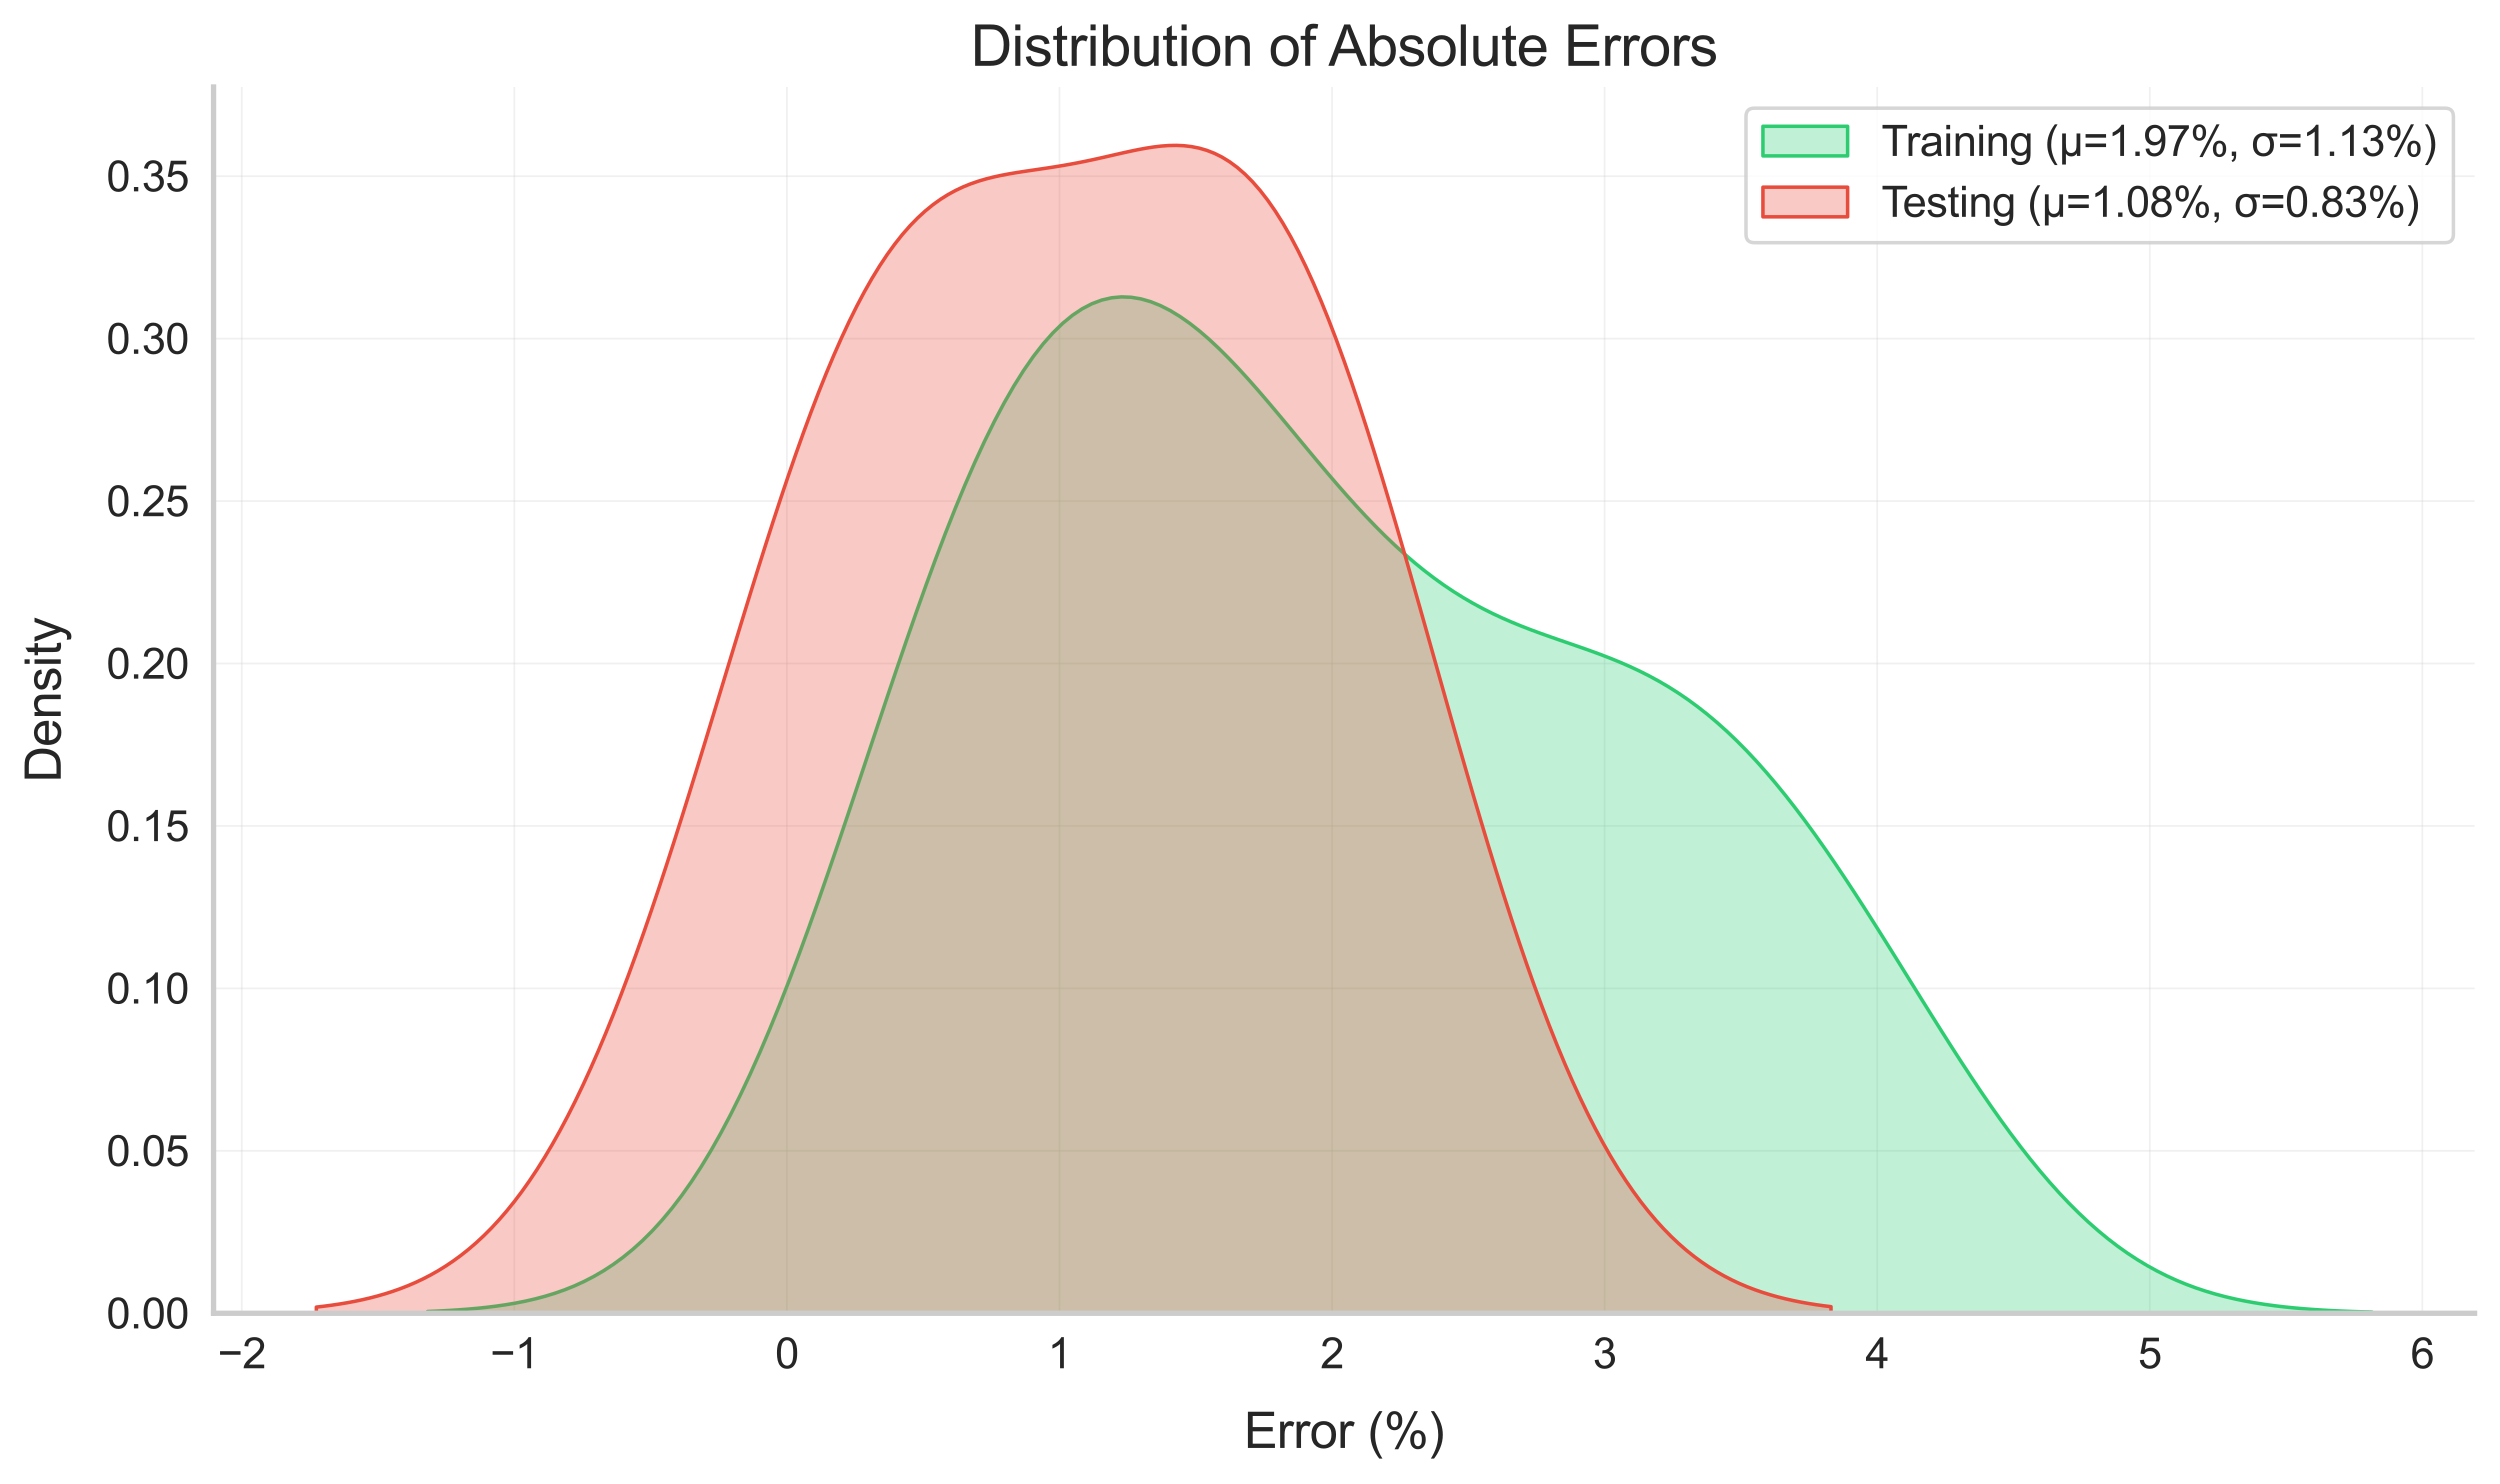 <?xml version="1.0" encoding="utf-8" standalone="no"?>
<!DOCTYPE svg PUBLIC "-//W3C//DTD SVG 1.1//EN"
  "http://www.w3.org/Graphics/SVG/1.1/DTD/svg11.dtd">
<svg xmlns:xlink="http://www.w3.org/1999/xlink" width="708.48pt" height="420.48pt" viewBox="0 0 708.48 420.48" xmlns="http://www.w3.org/2000/svg" version="1.1">
 <defs>
  <style type="text/css">*{stroke-linejoin: round; stroke-linecap: butt}</style>
 </defs>
 <g id="figure_1">
  <g id="patch_1">
   <path d="M 0 420.48 
L 708.48 420.48 
L 708.48 -0 
L 0 -0 
z
" style="fill: #ffffff"/>
  </g>
  <g id="axes_1">
   <g id="patch_2">
    <path d="M 60.521 372.168 
L 701.28 372.168 
L 701.28 24.652 
L 60.521 24.652 
z
" style="fill: #ffffff"/>
   </g>
   <g id="matplotlib.axis_1">
    <g id="xtick_1">
     <g id="line2d_1">
      <path d="M 68.514 372.168 
L 68.514 24.652 
" clip-path="url(#pdaf1d9e0de)" style="fill: none; stroke: #cccccc; stroke-opacity: 0.3; stroke-width: 0.5; stroke-linecap: round"/>
     </g>
     <g id="text_1">
      <!-- −2 -->
      <g style="fill: #262626" transform="translate(61.674 387.757) scale(0.12 -0.12)">
       <defs>
        <path id="ArialMT-2212" d="M 3381 1997 
L 356 1997 
L 356 2522 
L 3381 2522 
L 3381 1997 
z
" transform="scale(0.016)"/>
        <path id="ArialMT-32" d="M 3222 541 
L 3222 0 
L 194 0 
Q 188 203 259 391 
Q 375 700 629 1000 
Q 884 1300 1366 1694 
Q 2113 2306 2375 2664 
Q 2638 3022 2638 3341 
Q 2638 3675 2398 3904 
Q 2159 4134 1775 4134 
Q 1369 4134 1125 3890 
Q 881 3647 878 3216 
L 300 3275 
Q 359 3922 746 4261 
Q 1134 4600 1788 4600 
Q 2447 4600 2831 4234 
Q 3216 3869 3216 3328 
Q 3216 3053 3103 2787 
Q 2991 2522 2730 2228 
Q 2469 1934 1863 1422 
Q 1356 997 1212 845 
Q 1069 694 975 541 
L 3222 541 
z
" transform="scale(0.016)"/>
       </defs>
       <use xlink:href="#ArialMT-2212"/>
       <use xlink:href="#ArialMT-32" x="58.398"/>
      </g>
     </g>
    </g>
    <g id="xtick_2">
     <g id="line2d_2">
      <path d="M 145.76 372.168 
L 145.76 24.652 
" clip-path="url(#pdaf1d9e0de)" style="fill: none; stroke: #cccccc; stroke-opacity: 0.3; stroke-width: 0.5; stroke-linecap: round"/>
     </g>
     <g id="text_2">
      <!-- −1 -->
      <g style="fill: #262626" transform="translate(138.919 387.757) scale(0.12 -0.12)">
       <defs>
        <path id="ArialMT-31" d="M 2384 0 
L 1822 0 
L 1822 3584 
Q 1619 3391 1289 3197 
Q 959 3003 697 2906 
L 697 3450 
Q 1169 3672 1522 3987 
Q 1875 4303 2022 4600 
L 2384 4600 
L 2384 0 
z
" transform="scale(0.016)"/>
       </defs>
       <use xlink:href="#ArialMT-2212"/>
       <use xlink:href="#ArialMT-31" x="58.398"/>
      </g>
     </g>
    </g>
    <g id="xtick_3">
     <g id="line2d_3">
      <path d="M 223.005 372.168 
L 223.005 24.652 
" clip-path="url(#pdaf1d9e0de)" style="fill: none; stroke: #cccccc; stroke-opacity: 0.3; stroke-width: 0.5; stroke-linecap: round"/>
     </g>
     <g id="text_3">
      <!-- 0 -->
      <g style="fill: #262626" transform="translate(219.669 387.757) scale(0.12 -0.12)">
       <defs>
        <path id="ArialMT-30" d="M 266 2259 
Q 266 3072 433 3567 
Q 600 4063 929 4331 
Q 1259 4600 1759 4600 
Q 2128 4600 2406 4451 
Q 2684 4303 2865 4023 
Q 3047 3744 3150 3342 
Q 3253 2941 3253 2259 
Q 3253 1453 3087 958 
Q 2922 463 2592 192 
Q 2263 -78 1759 -78 
Q 1097 -78 719 397 
Q 266 969 266 2259 
z
M 844 2259 
Q 844 1131 1108 757 
Q 1372 384 1759 384 
Q 2147 384 2411 759 
Q 2675 1134 2675 2259 
Q 2675 3391 2411 3762 
Q 2147 4134 1753 4134 
Q 1366 4134 1134 3806 
Q 844 3388 844 2259 
z
" transform="scale(0.016)"/>
       </defs>
       <use xlink:href="#ArialMT-30"/>
      </g>
     </g>
    </g>
    <g id="xtick_4">
     <g id="line2d_4">
      <path d="M 300.25 372.168 
L 300.25 24.652 
" clip-path="url(#pdaf1d9e0de)" style="fill: none; stroke: #cccccc; stroke-opacity: 0.3; stroke-width: 0.5; stroke-linecap: round"/>
     </g>
     <g id="text_4">
      <!-- 1 -->
      <g style="fill: #262626" transform="translate(296.914 387.757) scale(0.12 -0.12)">
       <use xlink:href="#ArialMT-31"/>
      </g>
     </g>
    </g>
    <g id="xtick_5">
     <g id="line2d_5">
      <path d="M 377.496 372.168 
L 377.496 24.652 
" clip-path="url(#pdaf1d9e0de)" style="fill: none; stroke: #cccccc; stroke-opacity: 0.3; stroke-width: 0.5; stroke-linecap: round"/>
     </g>
     <g id="text_5">
      <!-- 2 -->
      <g style="fill: #262626" transform="translate(374.159 387.757) scale(0.12 -0.12)">
       <use xlink:href="#ArialMT-32"/>
      </g>
     </g>
    </g>
    <g id="xtick_6">
     <g id="line2d_6">
      <path d="M 454.741 372.168 
L 454.741 24.652 
" clip-path="url(#pdaf1d9e0de)" style="fill: none; stroke: #cccccc; stroke-opacity: 0.3; stroke-width: 0.5; stroke-linecap: round"/>
     </g>
     <g id="text_6">
      <!-- 3 -->
      <g style="fill: #262626" transform="translate(451.405 387.757) scale(0.12 -0.12)">
       <defs>
        <path id="ArialMT-33" d="M 269 1209 
L 831 1284 
Q 928 806 1161 595 
Q 1394 384 1728 384 
Q 2125 384 2398 659 
Q 2672 934 2672 1341 
Q 2672 1728 2419 1979 
Q 2166 2231 1775 2231 
Q 1616 2231 1378 2169 
L 1441 2663 
Q 1497 2656 1531 2656 
Q 1891 2656 2178 2843 
Q 2466 3031 2466 3422 
Q 2466 3731 2256 3934 
Q 2047 4138 1716 4138 
Q 1388 4138 1169 3931 
Q 950 3725 888 3313 
L 325 3413 
Q 428 3978 793 4289 
Q 1159 4600 1703 4600 
Q 2078 4600 2393 4439 
Q 2709 4278 2876 4000 
Q 3044 3722 3044 3409 
Q 3044 3113 2884 2869 
Q 2725 2625 2413 2481 
Q 2819 2388 3044 2092 
Q 3269 1797 3269 1353 
Q 3269 753 2831 336 
Q 2394 -81 1725 -81 
Q 1122 -81 723 278 
Q 325 638 269 1209 
z
" transform="scale(0.016)"/>
       </defs>
       <use xlink:href="#ArialMT-33"/>
      </g>
     </g>
    </g>
    <g id="xtick_7">
     <g id="line2d_7">
      <path d="M 531.986 372.168 
L 531.986 24.652 
" clip-path="url(#pdaf1d9e0de)" style="fill: none; stroke: #cccccc; stroke-opacity: 0.3; stroke-width: 0.5; stroke-linecap: round"/>
     </g>
     <g id="text_7">
      <!-- 4 -->
      <g style="fill: #262626" transform="translate(528.65 387.757) scale(0.12 -0.12)">
       <defs>
        <path id="ArialMT-34" d="M 2069 0 
L 2069 1097 
L 81 1097 
L 81 1613 
L 2172 4581 
L 2631 4581 
L 2631 1613 
L 3250 1613 
L 3250 1097 
L 2631 1097 
L 2631 0 
L 2069 0 
z
M 2069 1613 
L 2069 3678 
L 634 1613 
L 2069 1613 
z
" transform="scale(0.016)"/>
       </defs>
       <use xlink:href="#ArialMT-34"/>
      </g>
     </g>
    </g>
    <g id="xtick_8">
     <g id="line2d_8">
      <path d="M 609.232 372.168 
L 609.232 24.652 
" clip-path="url(#pdaf1d9e0de)" style="fill: none; stroke: #cccccc; stroke-opacity: 0.3; stroke-width: 0.5; stroke-linecap: round"/>
     </g>
     <g id="text_8">
      <!-- 5 -->
      <g style="fill: #262626" transform="translate(605.895 387.757) scale(0.12 -0.12)">
       <defs>
        <path id="ArialMT-35" d="M 266 1200 
L 856 1250 
Q 922 819 1161 601 
Q 1400 384 1738 384 
Q 2144 384 2425 690 
Q 2706 997 2706 1503 
Q 2706 1984 2436 2262 
Q 2166 2541 1728 2541 
Q 1456 2541 1237 2417 
Q 1019 2294 894 2097 
L 366 2166 
L 809 4519 
L 3088 4519 
L 3088 3981 
L 1259 3981 
L 1013 2750 
Q 1425 3038 1878 3038 
Q 2478 3038 2890 2622 
Q 3303 2206 3303 1553 
Q 3303 931 2941 478 
Q 2500 -78 1738 -78 
Q 1113 -78 717 272 
Q 322 622 266 1200 
z
" transform="scale(0.016)"/>
       </defs>
       <use xlink:href="#ArialMT-35"/>
      </g>
     </g>
    </g>
    <g id="xtick_9">
     <g id="line2d_9">
      <path d="M 686.477 372.168 
L 686.477 24.652 
" clip-path="url(#pdaf1d9e0de)" style="fill: none; stroke: #cccccc; stroke-opacity: 0.3; stroke-width: 0.5; stroke-linecap: round"/>
     </g>
     <g id="text_9">
      <!-- 6 -->
      <g style="fill: #262626" transform="translate(683.14 387.757) scale(0.12 -0.12)">
       <defs>
        <path id="ArialMT-36" d="M 3184 3459 
L 2625 3416 
Q 2550 3747 2413 3897 
Q 2184 4138 1850 4138 
Q 1581 4138 1378 3988 
Q 1113 3794 959 3422 
Q 806 3050 800 2363 
Q 1003 2672 1297 2822 
Q 1591 2972 1913 2972 
Q 2475 2972 2870 2558 
Q 3266 2144 3266 1488 
Q 3266 1056 3080 686 
Q 2894 316 2569 119 
Q 2244 -78 1831 -78 
Q 1128 -78 684 439 
Q 241 956 241 2144 
Q 241 3472 731 4075 
Q 1159 4600 1884 4600 
Q 2425 4600 2770 4297 
Q 3116 3994 3184 3459 
z
M 888 1484 
Q 888 1194 1011 928 
Q 1134 663 1356 523 
Q 1578 384 1822 384 
Q 2178 384 2434 671 
Q 2691 959 2691 1453 
Q 2691 1928 2437 2201 
Q 2184 2475 1800 2475 
Q 1419 2475 1153 2201 
Q 888 1928 888 1484 
z
" transform="scale(0.016)"/>
       </defs>
       <use xlink:href="#ArialMT-36"/>
      </g>
     </g>
    </g>
    <g id="text_10">
     <!-- Error (%) -->
     <g style="fill: #262626" transform="translate(352.515 410.333) scale(0.14 -0.14)">
      <defs>
       <path id="ArialMT-45" d="M 506 0 
L 506 4581 
L 3819 4581 
L 3819 4041 
L 1113 4041 
L 1113 2638 
L 3647 2638 
L 3647 2100 
L 1113 2100 
L 1113 541 
L 3925 541 
L 3925 0 
L 506 0 
z
" transform="scale(0.016)"/>
       <path id="ArialMT-72" d="M 416 0 
L 416 3319 
L 922 3319 
L 922 2816 
Q 1116 3169 1280 3281 
Q 1444 3394 1641 3394 
Q 1925 3394 2219 3213 
L 2025 2691 
Q 1819 2813 1613 2813 
Q 1428 2813 1281 2702 
Q 1134 2591 1072 2394 
Q 978 2094 978 1738 
L 978 0 
L 416 0 
z
" transform="scale(0.016)"/>
       <path id="ArialMT-6f" d="M 213 1659 
Q 213 2581 725 3025 
Q 1153 3394 1769 3394 
Q 2453 3394 2887 2945 
Q 3322 2497 3322 1706 
Q 3322 1066 3130 698 
Q 2938 331 2570 128 
Q 2203 -75 1769 -75 
Q 1072 -75 642 372 
Q 213 819 213 1659 
z
M 791 1659 
Q 791 1022 1069 705 
Q 1347 388 1769 388 
Q 2188 388 2466 706 
Q 2744 1025 2744 1678 
Q 2744 2294 2464 2611 
Q 2184 2928 1769 2928 
Q 1347 2928 1069 2612 
Q 791 2297 791 1659 
z
" transform="scale(0.016)"/>
       <path id="ArialMT-20" transform="scale(0.016)"/>
       <path id="ArialMT-28" d="M 1497 -1347 
Q 1031 -759 709 28 
Q 388 816 388 1659 
Q 388 2403 628 3084 
Q 909 3875 1497 4659 
L 1900 4659 
Q 1522 4009 1400 3731 
Q 1209 3300 1100 2831 
Q 966 2247 966 1656 
Q 966 153 1900 -1347 
L 1497 -1347 
z
" transform="scale(0.016)"/>
       <path id="ArialMT-25" d="M 372 3481 
Q 372 3972 619 4315 
Q 866 4659 1334 4659 
Q 1766 4659 2048 4351 
Q 2331 4044 2331 3447 
Q 2331 2866 2045 2552 
Q 1759 2238 1341 2238 
Q 925 2238 648 2547 
Q 372 2856 372 3481 
z
M 1350 4272 
Q 1141 4272 1002 4090 
Q 863 3909 863 3425 
Q 863 2984 1003 2804 
Q 1144 2625 1350 2625 
Q 1563 2625 1702 2806 
Q 1841 2988 1841 3469 
Q 1841 3913 1700 4092 
Q 1559 4272 1350 4272 
z
M 1353 -169 
L 3859 4659 
L 4316 4659 
L 1819 -169 
L 1353 -169 
z
M 3334 1075 
Q 3334 1569 3581 1911 
Q 3828 2253 4300 2253 
Q 4731 2253 5014 1945 
Q 5297 1638 5297 1041 
Q 5297 459 5011 145 
Q 4725 -169 4303 -169 
Q 3888 -169 3611 142 
Q 3334 453 3334 1075 
z
M 4316 1866 
Q 4103 1866 3964 1684 
Q 3825 1503 3825 1019 
Q 3825 581 3965 400 
Q 4106 219 4313 219 
Q 4528 219 4667 400 
Q 4806 581 4806 1063 
Q 4806 1506 4665 1686 
Q 4525 1866 4316 1866 
z
" transform="scale(0.016)"/>
       <path id="ArialMT-29" d="M 791 -1347 
L 388 -1347 
Q 1322 153 1322 1656 
Q 1322 2244 1188 2822 
Q 1081 3291 891 3722 
Q 769 4003 388 4659 
L 791 4659 
Q 1378 3875 1659 3084 
Q 1900 2403 1900 1659 
Q 1900 816 1576 28 
Q 1253 -759 791 -1347 
z
" transform="scale(0.016)"/>
      </defs>
      <use xlink:href="#ArialMT-45"/>
      <use xlink:href="#ArialMT-72" x="66.699"/>
      <use xlink:href="#ArialMT-72" x="100"/>
      <use xlink:href="#ArialMT-6f" x="133.301"/>
      <use xlink:href="#ArialMT-72" x="188.916"/>
      <use xlink:href="#ArialMT-20" x="222.217"/>
      <use xlink:href="#ArialMT-28" x="250"/>
      <use xlink:href="#ArialMT-25" x="283.301"/>
      <use xlink:href="#ArialMT-29" x="372.217"/>
     </g>
    </g>
   </g>
   <g id="matplotlib.axis_2">
    <g id="ytick_1">
     <g id="line2d_10">
      <path d="M 60.521 372.168 
L 701.28 372.168 
" clip-path="url(#pdaf1d9e0de)" style="fill: none; stroke: #cccccc; stroke-opacity: 0.3; stroke-width: 0.5; stroke-linecap: round"/>
     </g>
     <g id="text_11">
      <!-- 0.00 -->
      <g style="fill: #262626" transform="translate(30.168 376.462) scale(0.12 -0.12)">
       <defs>
        <path id="ArialMT-2e" d="M 581 0 
L 581 641 
L 1222 641 
L 1222 0 
L 581 0 
z
" transform="scale(0.016)"/>
       </defs>
       <use xlink:href="#ArialMT-30"/>
       <use xlink:href="#ArialMT-2e" x="55.615"/>
       <use xlink:href="#ArialMT-30" x="83.398"/>
       <use xlink:href="#ArialMT-30" x="139.014"/>
      </g>
     </g>
    </g>
    <g id="ytick_2">
     <g id="line2d_11">
      <path d="M 60.521 326.134 
L 701.28 326.134 
" clip-path="url(#pdaf1d9e0de)" style="fill: none; stroke: #cccccc; stroke-opacity: 0.3; stroke-width: 0.5; stroke-linecap: round"/>
     </g>
     <g id="text_12">
      <!-- 0.05 -->
      <g style="fill: #262626" transform="translate(30.168 330.429) scale(0.12 -0.12)">
       <use xlink:href="#ArialMT-30"/>
       <use xlink:href="#ArialMT-2e" x="55.615"/>
       <use xlink:href="#ArialMT-30" x="83.398"/>
       <use xlink:href="#ArialMT-35" x="139.014"/>
      </g>
     </g>
    </g>
    <g id="ytick_3">
     <g id="line2d_12">
      <path d="M 60.521 280.101 
L 701.28 280.101 
" clip-path="url(#pdaf1d9e0de)" style="fill: none; stroke: #cccccc; stroke-opacity: 0.3; stroke-width: 0.5; stroke-linecap: round"/>
     </g>
     <g id="text_13">
      <!-- 0.10 -->
      <g style="fill: #262626" transform="translate(30.168 284.395) scale(0.12 -0.12)">
       <use xlink:href="#ArialMT-30"/>
       <use xlink:href="#ArialMT-2e" x="55.615"/>
       <use xlink:href="#ArialMT-31" x="83.398"/>
       <use xlink:href="#ArialMT-30" x="139.014"/>
      </g>
     </g>
    </g>
    <g id="ytick_4">
     <g id="line2d_13">
      <path d="M 60.521 234.067 
L 701.28 234.067 
" clip-path="url(#pdaf1d9e0de)" style="fill: none; stroke: #cccccc; stroke-opacity: 0.3; stroke-width: 0.5; stroke-linecap: round"/>
     </g>
     <g id="text_14">
      <!-- 0.15 -->
      <g style="fill: #262626" transform="translate(30.168 238.362) scale(0.12 -0.12)">
       <use xlink:href="#ArialMT-30"/>
       <use xlink:href="#ArialMT-2e" x="55.615"/>
       <use xlink:href="#ArialMT-31" x="83.398"/>
       <use xlink:href="#ArialMT-35" x="139.014"/>
      </g>
     </g>
    </g>
    <g id="ytick_5">
     <g id="line2d_14">
      <path d="M 60.521 188.034 
L 701.28 188.034 
" clip-path="url(#pdaf1d9e0de)" style="fill: none; stroke: #cccccc; stroke-opacity: 0.3; stroke-width: 0.5; stroke-linecap: round"/>
     </g>
     <g id="text_15">
      <!-- 0.20 -->
      <g style="fill: #262626" transform="translate(30.168 192.328) scale(0.12 -0.12)">
       <use xlink:href="#ArialMT-30"/>
       <use xlink:href="#ArialMT-2e" x="55.615"/>
       <use xlink:href="#ArialMT-32" x="83.398"/>
       <use xlink:href="#ArialMT-30" x="139.014"/>
      </g>
     </g>
    </g>
    <g id="ytick_6">
     <g id="line2d_15">
      <path d="M 60.521 142 
L 701.28 142 
" clip-path="url(#pdaf1d9e0de)" style="fill: none; stroke: #cccccc; stroke-opacity: 0.3; stroke-width: 0.5; stroke-linecap: round"/>
     </g>
     <g id="text_16">
      <!-- 0.25 -->
      <g style="fill: #262626" transform="translate(30.168 146.295) scale(0.12 -0.12)">
       <use xlink:href="#ArialMT-30"/>
       <use xlink:href="#ArialMT-2e" x="55.615"/>
       <use xlink:href="#ArialMT-32" x="83.398"/>
       <use xlink:href="#ArialMT-35" x="139.014"/>
      </g>
     </g>
    </g>
    <g id="ytick_7">
     <g id="line2d_16">
      <path d="M 60.521 95.967 
L 701.28 95.967 
" clip-path="url(#pdaf1d9e0de)" style="fill: none; stroke: #cccccc; stroke-opacity: 0.3; stroke-width: 0.5; stroke-linecap: round"/>
     </g>
     <g id="text_17">
      <!-- 0.30 -->
      <g style="fill: #262626" transform="translate(30.168 100.262) scale(0.12 -0.12)">
       <use xlink:href="#ArialMT-30"/>
       <use xlink:href="#ArialMT-2e" x="55.615"/>
       <use xlink:href="#ArialMT-33" x="83.398"/>
       <use xlink:href="#ArialMT-30" x="139.014"/>
      </g>
     </g>
    </g>
    <g id="ytick_8">
     <g id="line2d_17">
      <path d="M 60.521 49.933 
L 701.28 49.933 
" clip-path="url(#pdaf1d9e0de)" style="fill: none; stroke: #cccccc; stroke-opacity: 0.3; stroke-width: 0.5; stroke-linecap: round"/>
     </g>
     <g id="text_18">
      <!-- 0.35 -->
      <g style="fill: #262626" transform="translate(30.168 54.228) scale(0.12 -0.12)">
       <use xlink:href="#ArialMT-30"/>
       <use xlink:href="#ArialMT-2e" x="55.615"/>
       <use xlink:href="#ArialMT-33" x="83.398"/>
       <use xlink:href="#ArialMT-35" x="139.014"/>
      </g>
     </g>
    </g>
    <g id="text_19">
     <!-- Density -->
     <g style="fill: #262626" transform="translate(17.221 221.751) rotate(-90) scale(0.14 -0.14)">
      <defs>
       <path id="ArialMT-44" d="M 494 0 
L 494 4581 
L 2072 4581 
Q 2606 4581 2888 4516 
Q 3281 4425 3559 4188 
Q 3922 3881 4101 3404 
Q 4281 2928 4281 2316 
Q 4281 1794 4159 1391 
Q 4038 988 3847 723 
Q 3656 459 3429 307 
Q 3203 156 2883 78 
Q 2563 0 2147 0 
L 494 0 
z
M 1100 541 
L 2078 541 
Q 2531 541 2789 625 
Q 3047 709 3200 863 
Q 3416 1078 3536 1442 
Q 3656 1806 3656 2325 
Q 3656 3044 3420 3430 
Q 3184 3816 2847 3947 
Q 2603 4041 2063 4041 
L 1100 4041 
L 1100 541 
z
" transform="scale(0.016)"/>
       <path id="ArialMT-65" d="M 2694 1069 
L 3275 997 
Q 3138 488 2766 206 
Q 2394 -75 1816 -75 
Q 1088 -75 661 373 
Q 234 822 234 1631 
Q 234 2469 665 2931 
Q 1097 3394 1784 3394 
Q 2450 3394 2872 2941 
Q 3294 2488 3294 1666 
Q 3294 1616 3291 1516 
L 816 1516 
Q 847 969 1125 678 
Q 1403 388 1819 388 
Q 2128 388 2347 550 
Q 2566 713 2694 1069 
z
M 847 1978 
L 2700 1978 
Q 2663 2397 2488 2606 
Q 2219 2931 1791 2931 
Q 1403 2931 1139 2672 
Q 875 2413 847 1978 
z
" transform="scale(0.016)"/>
       <path id="ArialMT-6e" d="M 422 0 
L 422 3319 
L 928 3319 
L 928 2847 
Q 1294 3394 1984 3394 
Q 2284 3394 2536 3286 
Q 2788 3178 2913 3003 
Q 3038 2828 3088 2588 
Q 3119 2431 3119 2041 
L 3119 0 
L 2556 0 
L 2556 2019 
Q 2556 2363 2490 2533 
Q 2425 2703 2258 2804 
Q 2091 2906 1866 2906 
Q 1506 2906 1245 2678 
Q 984 2450 984 1813 
L 984 0 
L 422 0 
z
" transform="scale(0.016)"/>
       <path id="ArialMT-73" d="M 197 991 
L 753 1078 
Q 800 744 1014 566 
Q 1228 388 1613 388 
Q 2000 388 2187 545 
Q 2375 703 2375 916 
Q 2375 1106 2209 1216 
Q 2094 1291 1634 1406 
Q 1016 1563 777 1677 
Q 538 1791 414 1992 
Q 291 2194 291 2438 
Q 291 2659 392 2848 
Q 494 3038 669 3163 
Q 800 3259 1026 3326 
Q 1253 3394 1513 3394 
Q 1903 3394 2198 3281 
Q 2494 3169 2634 2976 
Q 2775 2784 2828 2463 
L 2278 2388 
Q 2241 2644 2061 2787 
Q 1881 2931 1553 2931 
Q 1166 2931 1000 2803 
Q 834 2675 834 2503 
Q 834 2394 903 2306 
Q 972 2216 1119 2156 
Q 1203 2125 1616 2013 
Q 2213 1853 2448 1751 
Q 2684 1650 2818 1456 
Q 2953 1263 2953 975 
Q 2953 694 2789 445 
Q 2625 197 2315 61 
Q 2006 -75 1616 -75 
Q 969 -75 630 194 
Q 291 463 197 991 
z
" transform="scale(0.016)"/>
       <path id="ArialMT-69" d="M 425 3934 
L 425 4581 
L 988 4581 
L 988 3934 
L 425 3934 
z
M 425 0 
L 425 3319 
L 988 3319 
L 988 0 
L 425 0 
z
" transform="scale(0.016)"/>
       <path id="ArialMT-74" d="M 1650 503 
L 1731 6 
Q 1494 -44 1306 -44 
Q 1000 -44 831 53 
Q 663 150 594 308 
Q 525 466 525 972 
L 525 2881 
L 113 2881 
L 113 3319 
L 525 3319 
L 525 4141 
L 1084 4478 
L 1084 3319 
L 1650 3319 
L 1650 2881 
L 1084 2881 
L 1084 941 
Q 1084 700 1114 631 
Q 1144 563 1211 522 
Q 1278 481 1403 481 
Q 1497 481 1650 503 
z
" transform="scale(0.016)"/>
       <path id="ArialMT-79" d="M 397 -1278 
L 334 -750 
Q 519 -800 656 -800 
Q 844 -800 956 -737 
Q 1069 -675 1141 -563 
Q 1194 -478 1313 -144 
Q 1328 -97 1363 -6 
L 103 3319 
L 709 3319 
L 1400 1397 
Q 1534 1031 1641 628 
Q 1738 1016 1872 1384 
L 2581 3319 
L 3144 3319 
L 1881 -56 
Q 1678 -603 1566 -809 
Q 1416 -1088 1222 -1217 
Q 1028 -1347 759 -1347 
Q 597 -1347 397 -1278 
z
" transform="scale(0.016)"/>
      </defs>
      <use xlink:href="#ArialMT-44"/>
      <use xlink:href="#ArialMT-65" x="72.217"/>
      <use xlink:href="#ArialMT-6e" x="127.832"/>
      <use xlink:href="#ArialMT-73" x="183.447"/>
      <use xlink:href="#ArialMT-69" x="233.447"/>
      <use xlink:href="#ArialMT-74" x="255.664"/>
      <use xlink:href="#ArialMT-79" x="283.447"/>
     </g>
    </g>
   </g>
   <g id="PolyCollection_1">
    <defs>
     <path id="m0b5f0f03bd" d="M 121.19 -48.819 
L 121.19 -48.312 
L 123.959 -48.312 
L 126.727 -48.312 
L 129.496 -48.312 
L 132.265 -48.312 
L 135.033 -48.312 
L 137.802 -48.312 
L 140.571 -48.312 
L 143.339 -48.312 
L 146.108 -48.312 
L 148.877 -48.312 
L 151.645 -48.312 
L 154.414 -48.312 
L 157.183 -48.312 
L 159.951 -48.312 
L 162.72 -48.312 
L 165.489 -48.312 
L 168.257 -48.312 
L 171.026 -48.312 
L 173.795 -48.312 
L 176.563 -48.312 
L 179.332 -48.312 
L 182.101 -48.312 
L 184.869 -48.312 
L 187.638 -48.312 
L 190.407 -48.312 
L 193.175 -48.312 
L 195.944 -48.312 
L 198.713 -48.312 
L 201.481 -48.312 
L 204.25 -48.312 
L 207.019 -48.312 
L 209.787 -48.312 
L 212.556 -48.312 
L 215.325 -48.312 
L 218.093 -48.312 
L 220.862 -48.312 
L 223.631 -48.312 
L 226.399 -48.312 
L 229.168 -48.312 
L 231.937 -48.312 
L 234.705 -48.312 
L 237.474 -48.312 
L 240.243 -48.312 
L 243.011 -48.312 
L 245.78 -48.312 
L 248.549 -48.312 
L 251.317 -48.312 
L 254.086 -48.312 
L 256.855 -48.312 
L 259.623 -48.312 
L 262.392 -48.312 
L 265.161 -48.312 
L 267.929 -48.312 
L 270.698 -48.312 
L 273.467 -48.312 
L 276.235 -48.312 
L 279.004 -48.312 
L 281.773 -48.312 
L 284.541 -48.312 
L 287.31 -48.312 
L 290.079 -48.312 
L 292.847 -48.312 
L 295.616 -48.312 
L 298.385 -48.312 
L 301.153 -48.312 
L 303.922 -48.312 
L 306.691 -48.312 
L 309.459 -48.312 
L 312.228 -48.312 
L 314.997 -48.312 
L 317.765 -48.312 
L 320.534 -48.312 
L 323.303 -48.312 
L 326.071 -48.312 
L 328.84 -48.312 
L 331.609 -48.312 
L 334.377 -48.312 
L 337.146 -48.312 
L 339.915 -48.312 
L 342.683 -48.312 
L 345.452 -48.312 
L 348.221 -48.312 
L 350.989 -48.312 
L 353.758 -48.312 
L 356.527 -48.312 
L 359.295 -48.312 
L 362.064 -48.312 
L 364.833 -48.312 
L 367.601 -48.312 
L 370.37 -48.312 
L 373.139 -48.312 
L 375.907 -48.312 
L 378.676 -48.312 
L 381.445 -48.312 
L 384.213 -48.312 
L 386.982 -48.312 
L 389.751 -48.312 
L 392.519 -48.312 
L 395.288 -48.312 
L 398.057 -48.312 
L 400.825 -48.312 
L 403.594 -48.312 
L 406.363 -48.312 
L 409.131 -48.312 
L 411.9 -48.312 
L 414.669 -48.312 
L 417.437 -48.312 
L 420.206 -48.312 
L 422.975 -48.312 
L 425.743 -48.312 
L 428.512 -48.312 
L 431.281 -48.312 
L 434.049 -48.312 
L 436.818 -48.312 
L 439.587 -48.312 
L 442.355 -48.312 
L 445.124 -48.312 
L 447.893 -48.312 
L 450.661 -48.312 
L 453.43 -48.312 
L 456.199 -48.312 
L 458.967 -48.312 
L 461.736 -48.312 
L 464.505 -48.312 
L 467.273 -48.312 
L 470.042 -48.312 
L 472.811 -48.312 
L 475.579 -48.312 
L 478.348 -48.312 
L 481.117 -48.312 
L 483.885 -48.312 
L 486.654 -48.312 
L 489.423 -48.312 
L 492.191 -48.312 
L 494.96 -48.312 
L 497.729 -48.312 
L 500.497 -48.312 
L 503.266 -48.312 
L 506.035 -48.312 
L 508.803 -48.312 
L 511.572 -48.312 
L 514.341 -48.312 
L 517.109 -48.312 
L 519.878 -48.312 
L 522.647 -48.312 
L 525.415 -48.312 
L 528.184 -48.312 
L 530.953 -48.312 
L 533.721 -48.312 
L 536.49 -48.312 
L 539.259 -48.312 
L 542.027 -48.312 
L 544.796 -48.312 
L 547.565 -48.312 
L 550.333 -48.312 
L 553.102 -48.312 
L 555.871 -48.312 
L 558.639 -48.312 
L 561.408 -48.312 
L 564.177 -48.312 
L 566.945 -48.312 
L 569.714 -48.312 
L 572.483 -48.312 
L 575.251 -48.312 
L 578.02 -48.312 
L 580.789 -48.312 
L 583.557 -48.312 
L 586.326 -48.312 
L 589.095 -48.312 
L 591.863 -48.312 
L 594.632 -48.312 
L 597.401 -48.312 
L 600.169 -48.312 
L 602.938 -48.312 
L 605.707 -48.312 
L 608.475 -48.312 
L 611.244 -48.312 
L 614.013 -48.312 
L 616.781 -48.312 
L 619.55 -48.312 
L 622.319 -48.312 
L 625.087 -48.312 
L 627.856 -48.312 
L 630.625 -48.312 
L 633.393 -48.312 
L 636.162 -48.312 
L 638.931 -48.312 
L 641.699 -48.312 
L 644.468 -48.312 
L 647.237 -48.312 
L 650.005 -48.312 
L 652.774 -48.312 
L 655.543 -48.312 
L 658.311 -48.312 
L 661.08 -48.312 
L 663.849 -48.312 
L 666.617 -48.312 
L 669.386 -48.312 
L 672.155 -48.312 
L 672.155 -48.649 
L 672.155 -48.649 
L 669.386 -48.725 
L 666.617 -48.816 
L 663.849 -48.925 
L 661.08 -49.053 
L 658.311 -49.206 
L 655.543 -49.386 
L 652.774 -49.596 
L 650.005 -49.843 
L 647.237 -50.129 
L 644.468 -50.461 
L 641.699 -50.843 
L 638.931 -51.283 
L 636.162 -51.786 
L 633.393 -52.358 
L 630.625 -53.007 
L 627.856 -53.74 
L 625.087 -54.564 
L 622.319 -55.486 
L 619.55 -56.515 
L 616.781 -57.658 
L 614.013 -58.921 
L 611.244 -60.312 
L 608.475 -61.839 
L 605.707 -63.506 
L 602.938 -65.319 
L 600.169 -67.284 
L 597.401 -69.405 
L 594.632 -71.685 
L 591.863 -74.125 
L 589.095 -76.728 
L 586.326 -79.494 
L 583.557 -82.42 
L 580.789 -85.506 
L 578.02 -88.747 
L 575.251 -92.138 
L 572.483 -95.675 
L 569.714 -99.348 
L 566.945 -103.151 
L 564.177 -107.073 
L 561.408 -111.105 
L 558.639 -115.235 
L 555.871 -119.451 
L 553.102 -123.742 
L 550.333 -128.093 
L 547.565 -132.491 
L 544.796 -136.923 
L 542.027 -141.375 
L 539.259 -145.832 
L 536.49 -150.281 
L 533.721 -154.707 
L 530.953 -159.098 
L 528.184 -163.44 
L 525.415 -167.721 
L 522.647 -171.927 
L 519.878 -176.048 
L 517.109 -180.072 
L 514.341 -183.99 
L 511.572 -187.791 
L 508.803 -191.468 
L 506.035 -195.011 
L 503.266 -198.416 
L 500.497 -201.675 
L 497.729 -204.785 
L 494.96 -207.741 
L 492.191 -210.542 
L 489.423 -213.186 
L 486.654 -215.673 
L 483.885 -218.005 
L 481.117 -220.185 
L 478.348 -222.217 
L 475.579 -224.104 
L 472.811 -225.856 
L 470.042 -227.477 
L 467.273 -228.979 
L 464.505 -230.369 
L 461.736 -231.66 
L 458.967 -232.862 
L 456.199 -233.989 
L 453.43 -235.053 
L 450.661 -236.068 
L 447.893 -237.048 
L 445.124 -238.007 
L 442.355 -238.96 
L 439.587 -239.921 
L 436.818 -240.904 
L 434.049 -241.924 
L 431.281 -242.993 
L 428.512 -244.124 
L 425.743 -245.33 
L 422.975 -246.623 
L 420.206 -248.012 
L 417.437 -249.506 
L 414.669 -251.115 
L 411.9 -252.845 
L 409.131 -254.701 
L 406.363 -256.688 
L 403.594 -258.809 
L 400.825 -261.063 
L 398.057 -263.452 
L 395.288 -265.971 
L 392.519 -268.619 
L 389.751 -271.387 
L 386.982 -274.271 
L 384.213 -277.259 
L 381.445 -280.342 
L 378.676 -283.507 
L 375.907 -286.741 
L 373.139 -290.027 
L 370.37 -293.351 
L 367.601 -296.693 
L 364.833 -300.036 
L 362.064 -303.359 
L 359.295 -306.642 
L 356.527 -309.864 
L 353.758 -313.003 
L 350.989 -316.037 
L 348.221 -318.944 
L 345.452 -321.702 
L 342.683 -324.289 
L 339.915 -326.681 
L 337.146 -328.858 
L 334.377 -330.798 
L 331.609 -332.481 
L 328.84 -333.885 
L 326.071 -334.992 
L 323.303 -335.783 
L 320.534 -336.239 
L 317.765 -336.345 
L 314.997 -336.085 
L 312.228 -335.444 
L 309.459 -334.411 
L 306.691 -332.973 
L 303.922 -331.122 
L 301.153 -328.849 
L 298.385 -326.151 
L 295.616 -323.024 
L 292.847 -319.467 
L 290.079 -315.482 
L 287.31 -311.074 
L 284.541 -306.251 
L 281.773 -301.022 
L 279.004 -295.402 
L 276.235 -289.406 
L 273.467 -283.054 
L 270.698 -276.368 
L 267.929 -269.373 
L 265.161 -262.097 
L 262.392 -254.569 
L 259.623 -246.822 
L 256.855 -238.89 
L 254.086 -230.809 
L 251.317 -222.615 
L 248.549 -214.346 
L 245.78 -206.039 
L 243.011 -197.734 
L 240.243 -189.466 
L 237.474 -181.274 
L 234.705 -173.191 
L 231.937 -165.252 
L 229.168 -157.487 
L 226.399 -149.927 
L 223.631 -142.597 
L 220.862 -135.521 
L 218.093 -128.72 
L 215.325 -122.211 
L 212.556 -116.007 
L 209.787 -110.12 
L 207.019 -104.557 
L 204.25 -99.323 
L 201.481 -94.42 
L 198.713 -89.845 
L 195.944 -85.595 
L 193.175 -81.664 
L 190.407 -78.043 
L 187.638 -74.721 
L 184.869 -71.687 
L 182.101 -68.928 
L 179.332 -66.429 
L 176.563 -64.175 
L 173.795 -62.152 
L 171.026 -60.342 
L 168.257 -58.73 
L 165.489 -57.301 
L 162.72 -56.039 
L 159.951 -54.93 
L 157.183 -53.959 
L 154.414 -53.112 
L 151.645 -52.377 
L 148.877 -51.741 
L 146.108 -51.194 
L 143.339 -50.725 
L 140.571 -50.324 
L 137.802 -49.984 
L 135.033 -49.696 
L 132.265 -49.453 
L 129.496 -49.249 
L 126.727 -49.078 
L 123.959 -48.937 
L 121.19 -48.819 
z
" style="stroke: #2ecc71"/>
    </defs>
    <g clip-path="url(#pdaf1d9e0de)">
     <use xlink:href="#m0b5f0f03bd" x="0" y="420.48" style="fill: #2ecc71; fill-opacity: 0.3; stroke: #2ecc71"/>
    </g>
   </g>
   <g id="PolyCollection_2">
    <defs>
     <path id="m5c3a4abea2" d="M 89.646 -50.058 
L 89.646 -48.312 
L 91.803 -48.312 
L 93.96 -48.312 
L 96.117 -48.312 
L 98.274 -48.312 
L 100.431 -48.312 
L 102.588 -48.312 
L 104.745 -48.312 
L 106.902 -48.312 
L 109.059 -48.312 
L 111.216 -48.312 
L 113.373 -48.312 
L 115.53 -48.312 
L 117.687 -48.312 
L 119.844 -48.312 
L 122.001 -48.312 
L 124.158 -48.312 
L 126.315 -48.312 
L 128.472 -48.312 
L 130.629 -48.312 
L 132.786 -48.312 
L 134.943 -48.312 
L 137.1 -48.312 
L 139.257 -48.312 
L 141.414 -48.312 
L 143.572 -48.312 
L 145.729 -48.312 
L 147.886 -48.312 
L 150.043 -48.312 
L 152.2 -48.312 
L 154.357 -48.312 
L 156.514 -48.312 
L 158.671 -48.312 
L 160.828 -48.312 
L 162.985 -48.312 
L 165.142 -48.312 
L 167.299 -48.312 
L 169.456 -48.312 
L 171.613 -48.312 
L 173.77 -48.312 
L 175.927 -48.312 
L 178.084 -48.312 
L 180.241 -48.312 
L 182.398 -48.312 
L 184.555 -48.312 
L 186.712 -48.312 
L 188.869 -48.312 
L 191.026 -48.312 
L 193.183 -48.312 
L 195.34 -48.312 
L 197.497 -48.312 
L 199.654 -48.312 
L 201.811 -48.312 
L 203.968 -48.312 
L 206.125 -48.312 
L 208.282 -48.312 
L 210.439 -48.312 
L 212.596 -48.312 
L 214.753 -48.312 
L 216.91 -48.312 
L 219.067 -48.312 
L 221.224 -48.312 
L 223.381 -48.312 
L 225.538 -48.312 
L 227.695 -48.312 
L 229.852 -48.312 
L 232.009 -48.312 
L 234.166 -48.312 
L 236.323 -48.312 
L 238.48 -48.312 
L 240.637 -48.312 
L 242.794 -48.312 
L 244.951 -48.312 
L 247.108 -48.312 
L 249.265 -48.312 
L 251.422 -48.312 
L 253.579 -48.312 
L 255.736 -48.312 
L 257.893 -48.312 
L 260.05 -48.312 
L 262.208 -48.312 
L 264.365 -48.312 
L 266.522 -48.312 
L 268.679 -48.312 
L 270.836 -48.312 
L 272.993 -48.312 
L 275.15 -48.312 
L 277.307 -48.312 
L 279.464 -48.312 
L 281.621 -48.312 
L 283.778 -48.312 
L 285.935 -48.312 
L 288.092 -48.312 
L 290.249 -48.312 
L 292.406 -48.312 
L 294.563 -48.312 
L 296.72 -48.312 
L 298.877 -48.312 
L 301.034 -48.312 
L 303.191 -48.312 
L 305.348 -48.312 
L 307.505 -48.312 
L 309.662 -48.312 
L 311.819 -48.312 
L 313.976 -48.312 
L 316.133 -48.312 
L 318.29 -48.312 
L 320.447 -48.312 
L 322.604 -48.312 
L 324.761 -48.312 
L 326.918 -48.312 
L 329.075 -48.312 
L 331.232 -48.312 
L 333.389 -48.312 
L 335.546 -48.312 
L 337.703 -48.312 
L 339.86 -48.312 
L 342.017 -48.312 
L 344.174 -48.312 
L 346.331 -48.312 
L 348.488 -48.312 
L 350.645 -48.312 
L 352.802 -48.312 
L 354.959 -48.312 
L 357.116 -48.312 
L 359.273 -48.312 
L 361.43 -48.312 
L 363.587 -48.312 
L 365.744 -48.312 
L 367.901 -48.312 
L 370.058 -48.312 
L 372.215 -48.312 
L 374.372 -48.312 
L 376.529 -48.312 
L 378.687 -48.312 
L 380.844 -48.312 
L 383.001 -48.312 
L 385.158 -48.312 
L 387.315 -48.312 
L 389.472 -48.312 
L 391.629 -48.312 
L 393.786 -48.312 
L 395.943 -48.312 
L 398.1 -48.312 
L 400.257 -48.312 
L 402.414 -48.312 
L 404.571 -48.312 
L 406.728 -48.312 
L 408.885 -48.312 
L 411.042 -48.312 
L 413.199 -48.312 
L 415.356 -48.312 
L 417.513 -48.312 
L 419.67 -48.312 
L 421.827 -48.312 
L 423.984 -48.312 
L 426.141 -48.312 
L 428.298 -48.312 
L 430.455 -48.312 
L 432.612 -48.312 
L 434.769 -48.312 
L 436.926 -48.312 
L 439.083 -48.312 
L 441.24 -48.312 
L 443.397 -48.312 
L 445.554 -48.312 
L 447.711 -48.312 
L 449.868 -48.312 
L 452.025 -48.312 
L 454.182 -48.312 
L 456.339 -48.312 
L 458.496 -48.312 
L 460.653 -48.312 
L 462.81 -48.312 
L 464.967 -48.312 
L 467.124 -48.312 
L 469.281 -48.312 
L 471.438 -48.312 
L 473.595 -48.312 
L 475.752 -48.312 
L 477.909 -48.312 
L 480.066 -48.312 
L 482.223 -48.312 
L 484.38 -48.312 
L 486.537 -48.312 
L 488.694 -48.312 
L 490.851 -48.312 
L 493.008 -48.312 
L 495.165 -48.312 
L 497.323 -48.312 
L 499.48 -48.312 
L 501.637 -48.312 
L 503.794 -48.312 
L 505.951 -48.312 
L 508.108 -48.312 
L 510.265 -48.312 
L 512.422 -48.312 
L 514.579 -48.312 
L 516.736 -48.312 
L 518.893 -48.312 
L 518.893 -50.177 
L 518.893 -50.177 
L 516.736 -50.448 
L 514.579 -50.754 
L 512.422 -51.099 
L 510.265 -51.487 
L 508.108 -51.922 
L 505.951 -52.408 
L 503.794 -52.951 
L 501.637 -53.557 
L 499.48 -54.23 
L 497.323 -54.976 
L 495.165 -55.803 
L 493.008 -56.717 
L 490.851 -57.725 
L 488.694 -58.833 
L 486.537 -60.05 
L 484.38 -61.383 
L 482.223 -62.84 
L 480.066 -64.429 
L 477.909 -66.159 
L 475.752 -68.037 
L 473.595 -70.073 
L 471.438 -72.274 
L 469.281 -74.649 
L 467.124 -77.205 
L 464.967 -79.951 
L 462.81 -82.893 
L 460.653 -86.039 
L 458.496 -89.396 
L 456.339 -92.968 
L 454.182 -96.763 
L 452.025 -100.783 
L 449.868 -105.032 
L 447.711 -109.514 
L 445.554 -114.23 
L 443.397 -119.179 
L 441.24 -124.362 
L 439.083 -129.776 
L 436.926 -135.418 
L 434.769 -141.283 
L 432.612 -147.365 
L 430.455 -153.655 
L 428.298 -160.145 
L 426.141 -166.824 
L 423.984 -173.679 
L 421.827 -180.696 
L 419.67 -187.861 
L 417.513 -195.156 
L 415.356 -202.563 
L 413.199 -210.063 
L 411.042 -217.635 
L 408.885 -225.258 
L 406.728 -232.91 
L 404.571 -240.567 
L 402.414 -248.206 
L 400.257 -255.802 
L 398.1 -263.332 
L 395.943 -270.771 
L 393.786 -278.094 
L 391.629 -285.279 
L 389.472 -292.301 
L 387.315 -299.14 
L 385.158 -305.772 
L 383.001 -312.179 
L 380.844 -318.341 
L 378.687 -324.242 
L 376.529 -329.866 
L 374.372 -335.2 
L 372.215 -340.231 
L 370.058 -344.952 
L 367.901 -349.354 
L 365.744 -353.434 
L 363.587 -357.187 
L 361.43 -360.615 
L 359.273 -363.72 
L 357.116 -366.505 
L 354.959 -368.977 
L 352.802 -371.146 
L 350.645 -373.021 
L 348.488 -374.616 
L 346.331 -375.945 
L 344.174 -377.023 
L 342.017 -377.867 
L 339.86 -378.495 
L 337.703 -378.927 
L 335.546 -379.182 
L 333.389 -379.279 
L 331.232 -379.239 
L 329.075 -379.081 
L 326.918 -378.824 
L 324.761 -378.487 
L 322.604 -378.089 
L 320.447 -377.644 
L 318.29 -377.169 
L 316.133 -376.678 
L 313.976 -376.182 
L 311.819 -375.692 
L 309.662 -375.216 
L 307.505 -374.761 
L 305.348 -374.329 
L 303.191 -373.925 
L 301.034 -373.547 
L 298.877 -373.193 
L 296.72 -372.858 
L 294.563 -372.538 
L 292.406 -372.223 
L 290.249 -371.903 
L 288.092 -371.568 
L 285.935 -371.203 
L 283.778 -370.794 
L 281.621 -370.327 
L 279.464 -369.785 
L 277.307 -369.151 
L 275.15 -368.407 
L 272.993 -367.537 
L 270.836 -366.523 
L 268.679 -365.347 
L 266.522 -363.994 
L 264.365 -362.447 
L 262.208 -360.691 
L 260.05 -358.712 
L 257.893 -356.499 
L 255.736 -354.039 
L 253.579 -351.323 
L 251.422 -348.344 
L 249.265 -345.096 
L 247.108 -341.574 
L 244.951 -337.777 
L 242.794 -333.705 
L 240.637 -329.358 
L 238.48 -324.742 
L 236.323 -319.862 
L 234.166 -314.726 
L 232.009 -309.343 
L 229.852 -303.725 
L 227.695 -297.884 
L 225.538 -291.836 
L 223.381 -285.595 
L 221.224 -279.179 
L 219.067 -272.607 
L 216.91 -265.896 
L 214.753 -259.066 
L 212.596 -252.139 
L 210.439 -245.133 
L 208.282 -238.072 
L 206.125 -230.974 
L 203.968 -223.861 
L 201.811 -216.754 
L 199.654 -209.672 
L 197.497 -202.636 
L 195.34 -195.663 
L 193.183 -188.772 
L 191.026 -181.979 
L 188.869 -175.302 
L 186.712 -168.755 
L 184.555 -162.351 
L 182.398 -156.103 
L 180.241 -150.023 
L 178.084 -144.121 
L 175.927 -138.405 
L 173.77 -132.883 
L 171.613 -127.56 
L 169.456 -122.443 
L 167.299 -117.534 
L 165.142 -112.836 
L 162.985 -108.351 
L 160.828 -104.078 
L 158.671 -100.017 
L 156.514 -96.165 
L 154.357 -92.522 
L 152.2 -89.082 
L 150.043 -85.842 
L 147.886 -82.797 
L 145.729 -79.942 
L 143.572 -77.27 
L 141.414 -74.776 
L 139.257 -72.452 
L 137.1 -70.292 
L 134.943 -68.289 
L 132.786 -66.434 
L 130.629 -64.722 
L 128.472 -63.144 
L 126.315 -61.693 
L 124.158 -60.361 
L 122.001 -59.142 
L 119.844 -58.028 
L 117.687 -57.013 
L 115.53 -56.089 
L 113.373 -55.25 
L 111.216 -54.49 
L 109.059 -53.803 
L 106.902 -53.183 
L 104.745 -52.625 
L 102.588 -52.124 
L 100.431 -51.674 
L 98.274 -51.272 
L 96.117 -50.914 
L 93.96 -50.594 
L 91.803 -50.31 
L 89.646 -50.058 
z
" style="stroke: #e74c3c"/>
    </defs>
    <g clip-path="url(#pdaf1d9e0de)">
     <use xlink:href="#m5c3a4abea2" x="0" y="420.48" style="fill: #e74c3c; fill-opacity: 0.3; stroke: #e74c3c"/>
    </g>
   </g>
   <g id="patch_3">
    <path d="M 60.521 372.168 
L 60.521 24.652 
" style="fill: none; stroke: #cccccc; stroke-width: 1.5; stroke-linejoin: miter; stroke-linecap: square"/>
   </g>
   <g id="patch_4">
    <path d="M 60.521 372.168 
L 701.28 372.168 
" style="fill: none; stroke: #cccccc; stroke-width: 1.5; stroke-linejoin: miter; stroke-linecap: square"/>
   </g>
   <g id="text_20">
    <!-- Distribution of Absolute Errors -->
    <g style="fill: #262626" transform="translate(275.08 18.652) scale(0.16 -0.16)">
     <defs>
      <path id="ArialMT-62" d="M 941 0 
L 419 0 
L 419 4581 
L 981 4581 
L 981 2947 
Q 1338 3394 1891 3394 
Q 2197 3394 2470 3270 
Q 2744 3147 2920 2923 
Q 3097 2700 3197 2384 
Q 3297 2069 3297 1709 
Q 3297 856 2875 390 
Q 2453 -75 1863 -75 
Q 1275 -75 941 416 
L 941 0 
z
M 934 1684 
Q 934 1088 1097 822 
Q 1363 388 1816 388 
Q 2184 388 2453 708 
Q 2722 1028 2722 1663 
Q 2722 2313 2464 2622 
Q 2206 2931 1841 2931 
Q 1472 2931 1203 2611 
Q 934 2291 934 1684 
z
" transform="scale(0.016)"/>
      <path id="ArialMT-75" d="M 2597 0 
L 2597 488 
Q 2209 -75 1544 -75 
Q 1250 -75 995 37 
Q 741 150 617 320 
Q 494 491 444 738 
Q 409 903 409 1263 
L 409 3319 
L 972 3319 
L 972 1478 
Q 972 1038 1006 884 
Q 1059 663 1231 536 
Q 1403 409 1656 409 
Q 1909 409 2131 539 
Q 2353 669 2445 892 
Q 2538 1116 2538 1541 
L 2538 3319 
L 3100 3319 
L 3100 0 
L 2597 0 
z
" transform="scale(0.016)"/>
      <path id="ArialMT-66" d="M 556 0 
L 556 2881 
L 59 2881 
L 59 3319 
L 556 3319 
L 556 3672 
Q 556 4006 616 4169 
Q 697 4388 901 4523 
Q 1106 4659 1475 4659 
Q 1713 4659 2000 4603 
L 1916 4113 
Q 1741 4144 1584 4144 
Q 1328 4144 1222 4034 
Q 1116 3925 1116 3625 
L 1116 3319 
L 1763 3319 
L 1763 2881 
L 1116 2881 
L 1116 0 
L 556 0 
z
" transform="scale(0.016)"/>
      <path id="ArialMT-41" d="M -9 0 
L 1750 4581 
L 2403 4581 
L 4278 0 
L 3588 0 
L 3053 1388 
L 1138 1388 
L 634 0 
L -9 0 
z
M 1313 1881 
L 2866 1881 
L 2388 3150 
Q 2169 3728 2063 4100 
Q 1975 3659 1816 3225 
L 1313 1881 
z
" transform="scale(0.016)"/>
      <path id="ArialMT-6c" d="M 409 0 
L 409 4581 
L 972 4581 
L 972 0 
L 409 0 
z
" transform="scale(0.016)"/>
     </defs>
     <use xlink:href="#ArialMT-44"/>
     <use xlink:href="#ArialMT-69" x="72.217"/>
     <use xlink:href="#ArialMT-73" x="94.434"/>
     <use xlink:href="#ArialMT-74" x="144.434"/>
     <use xlink:href="#ArialMT-72" x="172.217"/>
     <use xlink:href="#ArialMT-69" x="205.518"/>
     <use xlink:href="#ArialMT-62" x="227.734"/>
     <use xlink:href="#ArialMT-75" x="283.35"/>
     <use xlink:href="#ArialMT-74" x="338.965"/>
     <use xlink:href="#ArialMT-69" x="366.748"/>
     <use xlink:href="#ArialMT-6f" x="388.965"/>
     <use xlink:href="#ArialMT-6e" x="444.58"/>
     <use xlink:href="#ArialMT-20" x="500.195"/>
     <use xlink:href="#ArialMT-6f" x="527.979"/>
     <use xlink:href="#ArialMT-66" x="583.594"/>
     <use xlink:href="#ArialMT-20" x="611.377"/>
     <use xlink:href="#ArialMT-41" x="633.66"/>
     <use xlink:href="#ArialMT-62" x="700.359"/>
     <use xlink:href="#ArialMT-73" x="755.975"/>
     <use xlink:href="#ArialMT-6f" x="805.975"/>
     <use xlink:href="#ArialMT-6c" x="861.59"/>
     <use xlink:href="#ArialMT-75" x="883.807"/>
     <use xlink:href="#ArialMT-74" x="939.422"/>
     <use xlink:href="#ArialMT-65" x="967.205"/>
     <use xlink:href="#ArialMT-20" x="1022.82"/>
     <use xlink:href="#ArialMT-45" x="1050.604"/>
     <use xlink:href="#ArialMT-72" x="1117.303"/>
     <use xlink:href="#ArialMT-72" x="1150.604"/>
     <use xlink:href="#ArialMT-6f" x="1183.904"/>
     <use xlink:href="#ArialMT-72" x="1239.52"/>
     <use xlink:href="#ArialMT-73" x="1272.82"/>
    </g>
   </g>
   <g id="legend_1">
    <g id="patch_5">
     <path d="M 497.201 68.775 
L 692.88 68.775 
Q 695.28 68.775 695.28 66.375 
L 695.28 33.053 
Q 695.28 30.652 692.88 30.652 
L 497.201 30.652 
Q 494.801 30.652 494.801 33.053 
L 494.801 66.375 
Q 494.801 68.775 497.201 68.775 
z
" style="fill: #ffffff; opacity: 0.8; stroke: #cccccc; stroke-linejoin: miter"/>
    </g>
    <g id="patch_6">
     <path d="M 499.601 44.188 
L 523.601 44.188 
L 523.601 35.788 
L 499.601 35.788 
z
" style="fill: #2ecc71; fill-opacity: 0.3; stroke: #2ecc71; stroke-linejoin: miter"/>
    </g>
    <g id="text_21">
     <!-- Training (μ=1.97%, σ=1.13%) -->
     <g style="fill: #262626" transform="translate(533.201 44.188) scale(0.12 -0.12)">
      <defs>
       <path id="ArialMT-54" d="M 1659 0 
L 1659 4041 
L 150 4041 
L 150 4581 
L 3781 4581 
L 3781 4041 
L 2266 4041 
L 2266 0 
L 1659 0 
z
" transform="scale(0.016)"/>
       <path id="ArialMT-61" d="M 2588 409 
Q 2275 144 1986 34 
Q 1697 -75 1366 -75 
Q 819 -75 525 192 
Q 231 459 231 875 
Q 231 1119 342 1320 
Q 453 1522 633 1644 
Q 813 1766 1038 1828 
Q 1203 1872 1538 1913 
Q 2219 1994 2541 2106 
Q 2544 2222 2544 2253 
Q 2544 2597 2384 2738 
Q 2169 2928 1744 2928 
Q 1347 2928 1158 2789 
Q 969 2650 878 2297 
L 328 2372 
Q 403 2725 575 2942 
Q 747 3159 1072 3276 
Q 1397 3394 1825 3394 
Q 2250 3394 2515 3294 
Q 2781 3194 2906 3042 
Q 3031 2891 3081 2659 
Q 3109 2516 3109 2141 
L 3109 1391 
Q 3109 606 3145 398 
Q 3181 191 3288 0 
L 2700 0 
Q 2613 175 2588 409 
z
M 2541 1666 
Q 2234 1541 1622 1453 
Q 1275 1403 1131 1340 
Q 988 1278 909 1158 
Q 831 1038 831 891 
Q 831 666 1001 516 
Q 1172 366 1500 366 
Q 1825 366 2078 508 
Q 2331 650 2450 897 
Q 2541 1088 2541 1459 
L 2541 1666 
z
" transform="scale(0.016)"/>
       <path id="ArialMT-67" d="M 319 -275 
L 866 -356 
Q 900 -609 1056 -725 
Q 1266 -881 1628 -881 
Q 2019 -881 2231 -725 
Q 2444 -569 2519 -288 
Q 2563 -116 2559 434 
Q 2191 0 1641 0 
Q 956 0 581 494 
Q 206 988 206 1678 
Q 206 2153 378 2554 
Q 550 2956 876 3175 
Q 1203 3394 1644 3394 
Q 2231 3394 2613 2919 
L 2613 3319 
L 3131 3319 
L 3131 450 
Q 3131 -325 2973 -648 
Q 2816 -972 2473 -1159 
Q 2131 -1347 1631 -1347 
Q 1038 -1347 672 -1080 
Q 306 -813 319 -275 
z
M 784 1719 
Q 784 1066 1043 766 
Q 1303 466 1694 466 
Q 2081 466 2343 764 
Q 2606 1063 2606 1700 
Q 2606 2309 2336 2618 
Q 2066 2928 1684 2928 
Q 1309 2928 1046 2623 
Q 784 2319 784 1719 
z
" transform="scale(0.016)"/>
       <path id="ArialMT-3bc" d="M 3181 3319 
L 3181 0 
L 2678 0 
L 2678 394 
Q 2516 144 2356 50 
Q 2138 -78 1847 -78 
Q 1588 -78 1388 25 
Q 1238 103 1056 334 
L 1056 -1272 
L 500 -1272 
L 500 3319 
L 1056 3319 
L 1056 1913 
Q 1056 1147 1137 920 
Q 1219 694 1401 562 
Q 1584 431 1822 431 
Q 2072 431 2269 568 
Q 2466 706 2547 923 
Q 2628 1141 2628 1903 
L 2628 3319 
L 3181 3319 
z
" transform="scale(0.016)"/>
       <path id="ArialMT-3d" d="M 3381 2694 
L 356 2694 
L 356 3219 
L 3381 3219 
L 3381 2694 
z
M 3381 1303 
L 356 1303 
L 356 1828 
L 3381 1828 
L 3381 1303 
z
" transform="scale(0.016)"/>
       <path id="ArialMT-39" d="M 350 1059 
L 891 1109 
Q 959 728 1153 556 
Q 1347 384 1650 384 
Q 1909 384 2104 503 
Q 2300 622 2425 820 
Q 2550 1019 2634 1356 
Q 2719 1694 2719 2044 
Q 2719 2081 2716 2156 
Q 2547 1888 2255 1720 
Q 1963 1553 1622 1553 
Q 1053 1553 659 1965 
Q 266 2378 266 3053 
Q 266 3750 677 4175 
Q 1088 4600 1706 4600 
Q 2153 4600 2523 4359 
Q 2894 4119 3086 3673 
Q 3278 3228 3278 2384 
Q 3278 1506 3087 986 
Q 2897 466 2520 194 
Q 2144 -78 1638 -78 
Q 1100 -78 759 220 
Q 419 519 350 1059 
z
M 2653 3081 
Q 2653 3566 2395 3850 
Q 2138 4134 1775 4134 
Q 1400 4134 1122 3828 
Q 844 3522 844 3034 
Q 844 2597 1108 2323 
Q 1372 2050 1759 2050 
Q 2150 2050 2401 2323 
Q 2653 2597 2653 3081 
z
" transform="scale(0.016)"/>
       <path id="ArialMT-37" d="M 303 3981 
L 303 4522 
L 3269 4522 
L 3269 4084 
Q 2831 3619 2401 2847 
Q 1972 2075 1738 1259 
Q 1569 684 1522 0 
L 944 0 
Q 953 541 1156 1306 
Q 1359 2072 1739 2783 
Q 2119 3494 2547 3981 
L 303 3981 
z
" transform="scale(0.016)"/>
       <path id="ArialMT-2c" d="M 569 0 
L 569 641 
L 1209 641 
L 1209 0 
Q 1209 -353 1084 -570 
Q 959 -788 688 -906 
L 531 -666 
Q 709 -588 793 -436 
Q 878 -284 888 0 
L 569 0 
z
" transform="scale(0.016)"/>
       <path id="ArialMT-3c3" d="M 3809 3319 
L 3809 2863 
L 2906 2863 
Q 3322 2475 3322 1656 
Q 3322 766 2867 345 
Q 2413 -75 1763 -75 
Q 1088 -75 650 362 
Q 213 800 213 1659 
Q 213 2544 667 2969 
Q 1122 3394 1763 3394 
Q 1997 3394 2294 3319 
L 3809 3319 
z
M 1753 2928 
Q 1344 2928 1067 2609 
Q 791 2291 791 1656 
Q 791 1025 1061 706 
Q 1331 388 1763 388 
Q 2216 388 2483 720 
Q 2750 1053 2750 1659 
Q 2750 2213 2504 2570 
Q 2259 2928 1753 2928 
z
" transform="scale(0.016)"/>
      </defs>
      <use xlink:href="#ArialMT-54"/>
      <use xlink:href="#ArialMT-72" x="57.334"/>
      <use xlink:href="#ArialMT-61" x="90.635"/>
      <use xlink:href="#ArialMT-69" x="146.25"/>
      <use xlink:href="#ArialMT-6e" x="168.467"/>
      <use xlink:href="#ArialMT-69" x="224.082"/>
      <use xlink:href="#ArialMT-6e" x="246.299"/>
      <use xlink:href="#ArialMT-67" x="301.914"/>
      <use xlink:href="#ArialMT-20" x="357.529"/>
      <use xlink:href="#ArialMT-28" x="385.312"/>
      <use xlink:href="#ArialMT-3bc" x="418.613"/>
      <use xlink:href="#ArialMT-3d" x="476.23"/>
      <use xlink:href="#ArialMT-31" x="534.629"/>
      <use xlink:href="#ArialMT-2e" x="590.244"/>
      <use xlink:href="#ArialMT-39" x="618.027"/>
      <use xlink:href="#ArialMT-37" x="673.643"/>
      <use xlink:href="#ArialMT-25" x="729.258"/>
      <use xlink:href="#ArialMT-2c" x="818.174"/>
      <use xlink:href="#ArialMT-20" x="845.957"/>
      <use xlink:href="#ArialMT-3c3" x="873.74"/>
      <use xlink:href="#ArialMT-3d" x="935.459"/>
      <use xlink:href="#ArialMT-31" x="993.857"/>
      <use xlink:href="#ArialMT-2e" x="1049.473"/>
      <use xlink:href="#ArialMT-31" x="1077.256"/>
      <use xlink:href="#ArialMT-33" x="1132.871"/>
      <use xlink:href="#ArialMT-25" x="1188.486"/>
      <use xlink:href="#ArialMT-29" x="1277.402"/>
     </g>
    </g>
    <g id="patch_7">
     <path d="M 499.601 61.449 
L 523.601 61.449 
L 523.601 53.049 
L 499.601 53.049 
z
" style="fill: #e74c3c; fill-opacity: 0.3; stroke: #e74c3c; stroke-linejoin: miter"/>
    </g>
    <g id="text_22">
     <!-- Testing (μ=1.08%, σ=0.83%) -->
     <g style="fill: #262626" transform="translate(533.201 61.449) scale(0.12 -0.12)">
      <defs>
       <path id="ArialMT-38" d="M 1131 2484 
Q 781 2613 612 2850 
Q 444 3088 444 3419 
Q 444 3919 803 4259 
Q 1163 4600 1759 4600 
Q 2359 4600 2725 4251 
Q 3091 3903 3091 3403 
Q 3091 3084 2923 2848 
Q 2756 2613 2416 2484 
Q 2838 2347 3058 2040 
Q 3278 1734 3278 1309 
Q 3278 722 2862 322 
Q 2447 -78 1769 -78 
Q 1091 -78 675 323 
Q 259 725 259 1325 
Q 259 1772 486 2073 
Q 713 2375 1131 2484 
z
M 1019 3438 
Q 1019 3113 1228 2906 
Q 1438 2700 1772 2700 
Q 2097 2700 2305 2904 
Q 2513 3109 2513 3406 
Q 2513 3716 2298 3927 
Q 2084 4138 1766 4138 
Q 1444 4138 1231 3931 
Q 1019 3725 1019 3438 
z
M 838 1322 
Q 838 1081 952 856 
Q 1066 631 1291 507 
Q 1516 384 1775 384 
Q 2178 384 2440 643 
Q 2703 903 2703 1303 
Q 2703 1709 2433 1975 
Q 2163 2241 1756 2241 
Q 1359 2241 1098 1978 
Q 838 1716 838 1322 
z
" transform="scale(0.016)"/>
      </defs>
      <use xlink:href="#ArialMT-54"/>
      <use xlink:href="#ArialMT-65" x="49.959"/>
      <use xlink:href="#ArialMT-73" x="105.574"/>
      <use xlink:href="#ArialMT-74" x="155.574"/>
      <use xlink:href="#ArialMT-69" x="183.357"/>
      <use xlink:href="#ArialMT-6e" x="205.574"/>
      <use xlink:href="#ArialMT-67" x="261.189"/>
      <use xlink:href="#ArialMT-20" x="316.805"/>
      <use xlink:href="#ArialMT-28" x="344.588"/>
      <use xlink:href="#ArialMT-3bc" x="377.889"/>
      <use xlink:href="#ArialMT-3d" x="435.506"/>
      <use xlink:href="#ArialMT-31" x="493.904"/>
      <use xlink:href="#ArialMT-2e" x="549.52"/>
      <use xlink:href="#ArialMT-30" x="577.303"/>
      <use xlink:href="#ArialMT-38" x="632.918"/>
      <use xlink:href="#ArialMT-25" x="688.533"/>
      <use xlink:href="#ArialMT-2c" x="777.449"/>
      <use xlink:href="#ArialMT-20" x="805.232"/>
      <use xlink:href="#ArialMT-3c3" x="833.016"/>
      <use xlink:href="#ArialMT-3d" x="894.734"/>
      <use xlink:href="#ArialMT-30" x="953.133"/>
      <use xlink:href="#ArialMT-2e" x="1008.748"/>
      <use xlink:href="#ArialMT-38" x="1036.531"/>
      <use xlink:href="#ArialMT-33" x="1092.146"/>
      <use xlink:href="#ArialMT-25" x="1147.762"/>
      <use xlink:href="#ArialMT-29" x="1236.678"/>
     </g>
    </g>
   </g>
  </g>
 </g>
 <defs>
  <clipPath id="pdaf1d9e0de">
   <rect x="60.521" y="24.652" width="640.759" height="347.515"/>
  </clipPath>
 </defs>
</svg>
